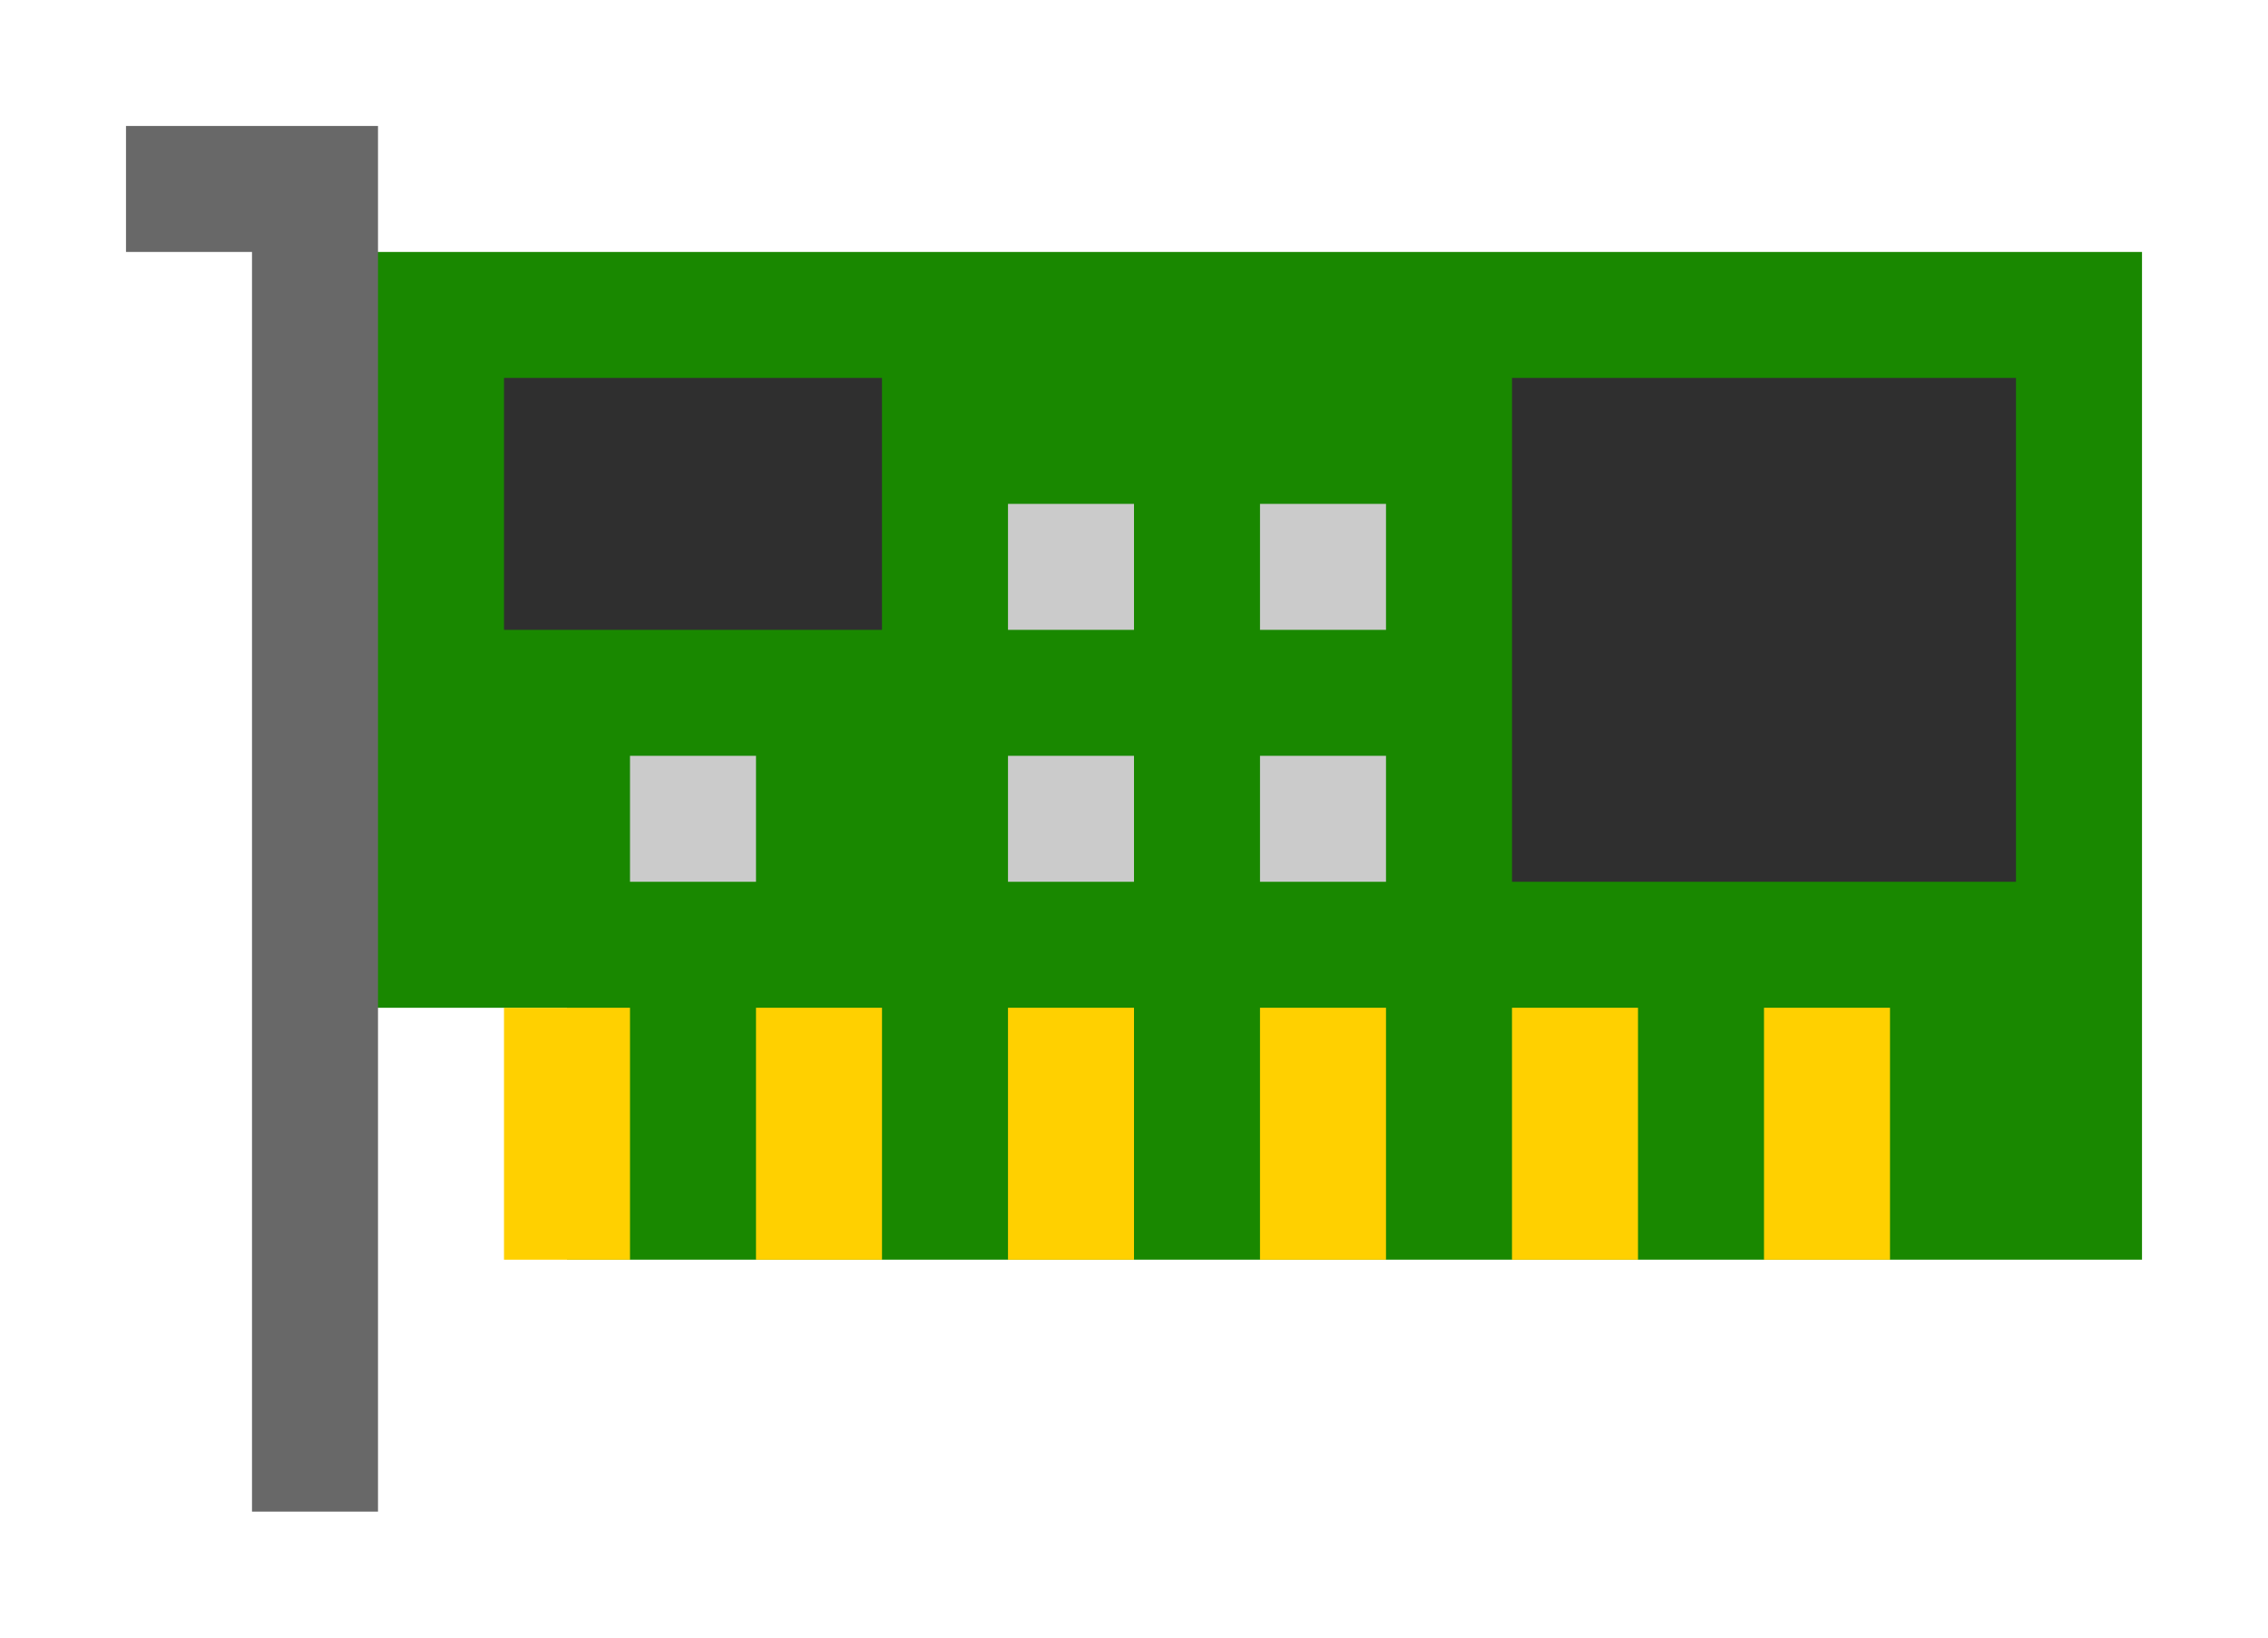 <?xml version="1.0" encoding="UTF-8" standalone="no"?>
<!-- Created with Inkscape (http://www.inkscape.org/) -->

<svg
   xmlns:dc="http://purl.org/dc/elements/1.1/"
   xmlns:cc="http://creativecommons.org/ns#"
   xmlns:rdf="http://www.w3.org/1999/02/22-rdf-syntax-ns#"
   xmlns:svg="http://www.w3.org/2000/svg"
   xmlns="http://www.w3.org/2000/svg"
   xmlns:sodipodi="http://sodipodi.sourceforge.net/DTD/sodipodi-0.dtd"
   xmlns:inkscape="http://www.inkscape.org/namespaces/inkscape"
   width="18"
   height="13"
   id="svg2393"
   sodipodi:version="0.32"
   inkscape:version="0.48.2 r9819"
   version="1.0"
   sodipodi:docname="tool_daq.svg"
   inkscape:output_extension="org.inkscape.output.svg.inkscape"
   inkscape:export-filename="/mnt/data/research/software/mezurit2/mezurit2-0.60/share/pixmaps/icon_acquisition.png"
   inkscape:export-xdpi="90"
   inkscape:export-ydpi="90">
  <defs
     id="defs2395">
    <linearGradient
       id="linearGradient4666">
      <stop
         style="stop-color:#006fff;stop-opacity:1;"
         offset="0"
         id="stop4668" />
      <stop
         style="stop-color:#006fff;stop-opacity:0;"
         offset="1"
         id="stop4670" />
    </linearGradient>
    <inkscape:perspective
       sodipodi:type="inkscape:persp3d"
       inkscape:vp_x="0 : 8 : 1"
       inkscape:vp_y="0 : 1000 : 0"
       inkscape:vp_z="16 : 8 : 1"
       inkscape:persp3d-origin="8 : 5.3333333 : 1"
       id="perspective2401" />
  </defs>
  <sodipodi:namedview
     id="base"
     pagecolor="#ffffff"
     bordercolor="#666666"
     borderopacity="1.0"
     inkscape:pageopacity="0.0"
     inkscape:pageshadow="2"
     inkscape:zoom="48.875"
     inkscape:cx="9.2672291"
     inkscape:cy="6.9536815"
     inkscape:current-layer="layer1"
     showgrid="true"
     inkscape:grid-bbox="true"
     inkscape:document-units="px"
     gridtolerance="7"
     inkscape:window-width="1600"
     inkscape:window-height="1177"
     inkscape:window-x="1600"
     inkscape:window-y="0"
     inkscape:window-maximized="1">
    <inkscape:grid
       type="xygrid"
       id="grid3215"
       visible="true"
       enabled="true"
       dotted="false"
       empspacing="2"
       snapvisiblegridlinesonly="true"
       spacingx="0.5px"
       spacingy="0.5px"
       color="#0000ff"
       opacity="0.078"
       empcolor="#0000ff"
       empopacity="0.314" />
  </sodipodi:namedview>
  <g
     id="layer1"
     inkscape:label="Layer 1"
     inkscape:groupmode="layer"
     transform="translate(0,-3)">
    <path
       style="fill:#198800;fill-opacity:1;fill-rule:evenodd;stroke:none"
       d="m 2.5,5 14.5,0 0,8 -12.5,0 0,-2 -2,0 z"
       id="path3162"
       sodipodi:nodetypes="ccccccc"
       inkscape:connector-curvature="0" />
    <path
       style="fill:none;stroke:#ffd000;stroke-width:1px;stroke-linecap:butt;stroke-linejoin:miter;stroke-opacity:1"
       d="m 8.5,11 0,2"
       id="path3246"
       sodipodi:nodetypes="cc"
       inkscape:connector-curvature="0" />
    <path
       style="fill:none;stroke:#ffd000;stroke-width:1px;stroke-linecap:butt;stroke-linejoin:miter;stroke-opacity:1"
       d="m 12.5,11 0,2"
       id="path3248"
       inkscape:connector-curvature="0" />
    <path
       style="fill:none;stroke:#ffd000;stroke-width:1px;stroke-linecap:butt;stroke-linejoin:miter;stroke-opacity:1"
       d="m 10.5,11 0,2"
       id="path3250"
       inkscape:connector-curvature="0" />
    <path
       style="fill:none;stroke:#ffd000;stroke-width:1px;stroke-linecap:butt;stroke-linejoin:miter;stroke-opacity:1"
       d="m 6.5,11 0,2"
       id="path3277"
       sodipodi:nodetypes="cc"
       inkscape:connector-curvature="0" />
    <path
       style="fill:none;stroke:#ffd000;stroke-width:1px;stroke-linecap:butt;stroke-linejoin:miter;stroke-opacity:1"
       d="m 4.5,11 0,2"
       id="path3279"
       sodipodi:nodetypes="cc"
       inkscape:connector-curvature="0" />
    <path
       style="fill:none;stroke:#686868;stroke-width:1px;stroke-linecap:butt;stroke-linejoin:miter;stroke-opacity:1"
       d="m 1,4.5 1.5,0 0,10.5"
       id="path3301"
       sodipodi:nodetypes="ccc"
       inkscape:connector-curvature="0" />
    <rect
       style="fill:#2f2f2f;fill-opacity:1;stroke:none"
       id="rect3323"
       width="3"
       height="2"
       x="4"
       y="6" />
    <rect
       style="fill:#2f2f2f;fill-opacity:1;stroke:none"
       id="rect3325"
       width="4"
       height="4"
       x="12"
       y="6" />
    <rect
       style="fill:#cbcbcb;fill-opacity:1;stroke:none"
       id="rect3347"
       width="1"
       height="1"
       x="8"
       y="9" />
    <rect
       style="fill:#cbcbcb;fill-opacity:1;stroke:none"
       id="rect3349"
       width="1"
       height="1"
       x="8"
       y="7" />
    <rect
       style="fill:#cbcbcb;fill-opacity:1;stroke:none"
       id="rect3371"
       width="1"
       height="1"
       x="5"
       y="9" />
    <path
       inkscape:connector-curvature="0"
       id="path2999"
       d="m 14.5,11 0,2"
       style="fill:none;stroke:#ffd000;stroke-width:1px;stroke-linecap:butt;stroke-linejoin:miter;stroke-opacity:1" />
    <rect
       y="7"
       x="10"
       height="1"
       width="1"
       id="rect3005"
       style="fill:#cbcbcb;fill-opacity:1;stroke:none" />
    <rect
       style="fill:#cbcbcb;fill-opacity:1;stroke:none"
       id="rect3007"
       width="1"
       height="1"
       x="10"
       y="9" />
  </g>
</svg>
